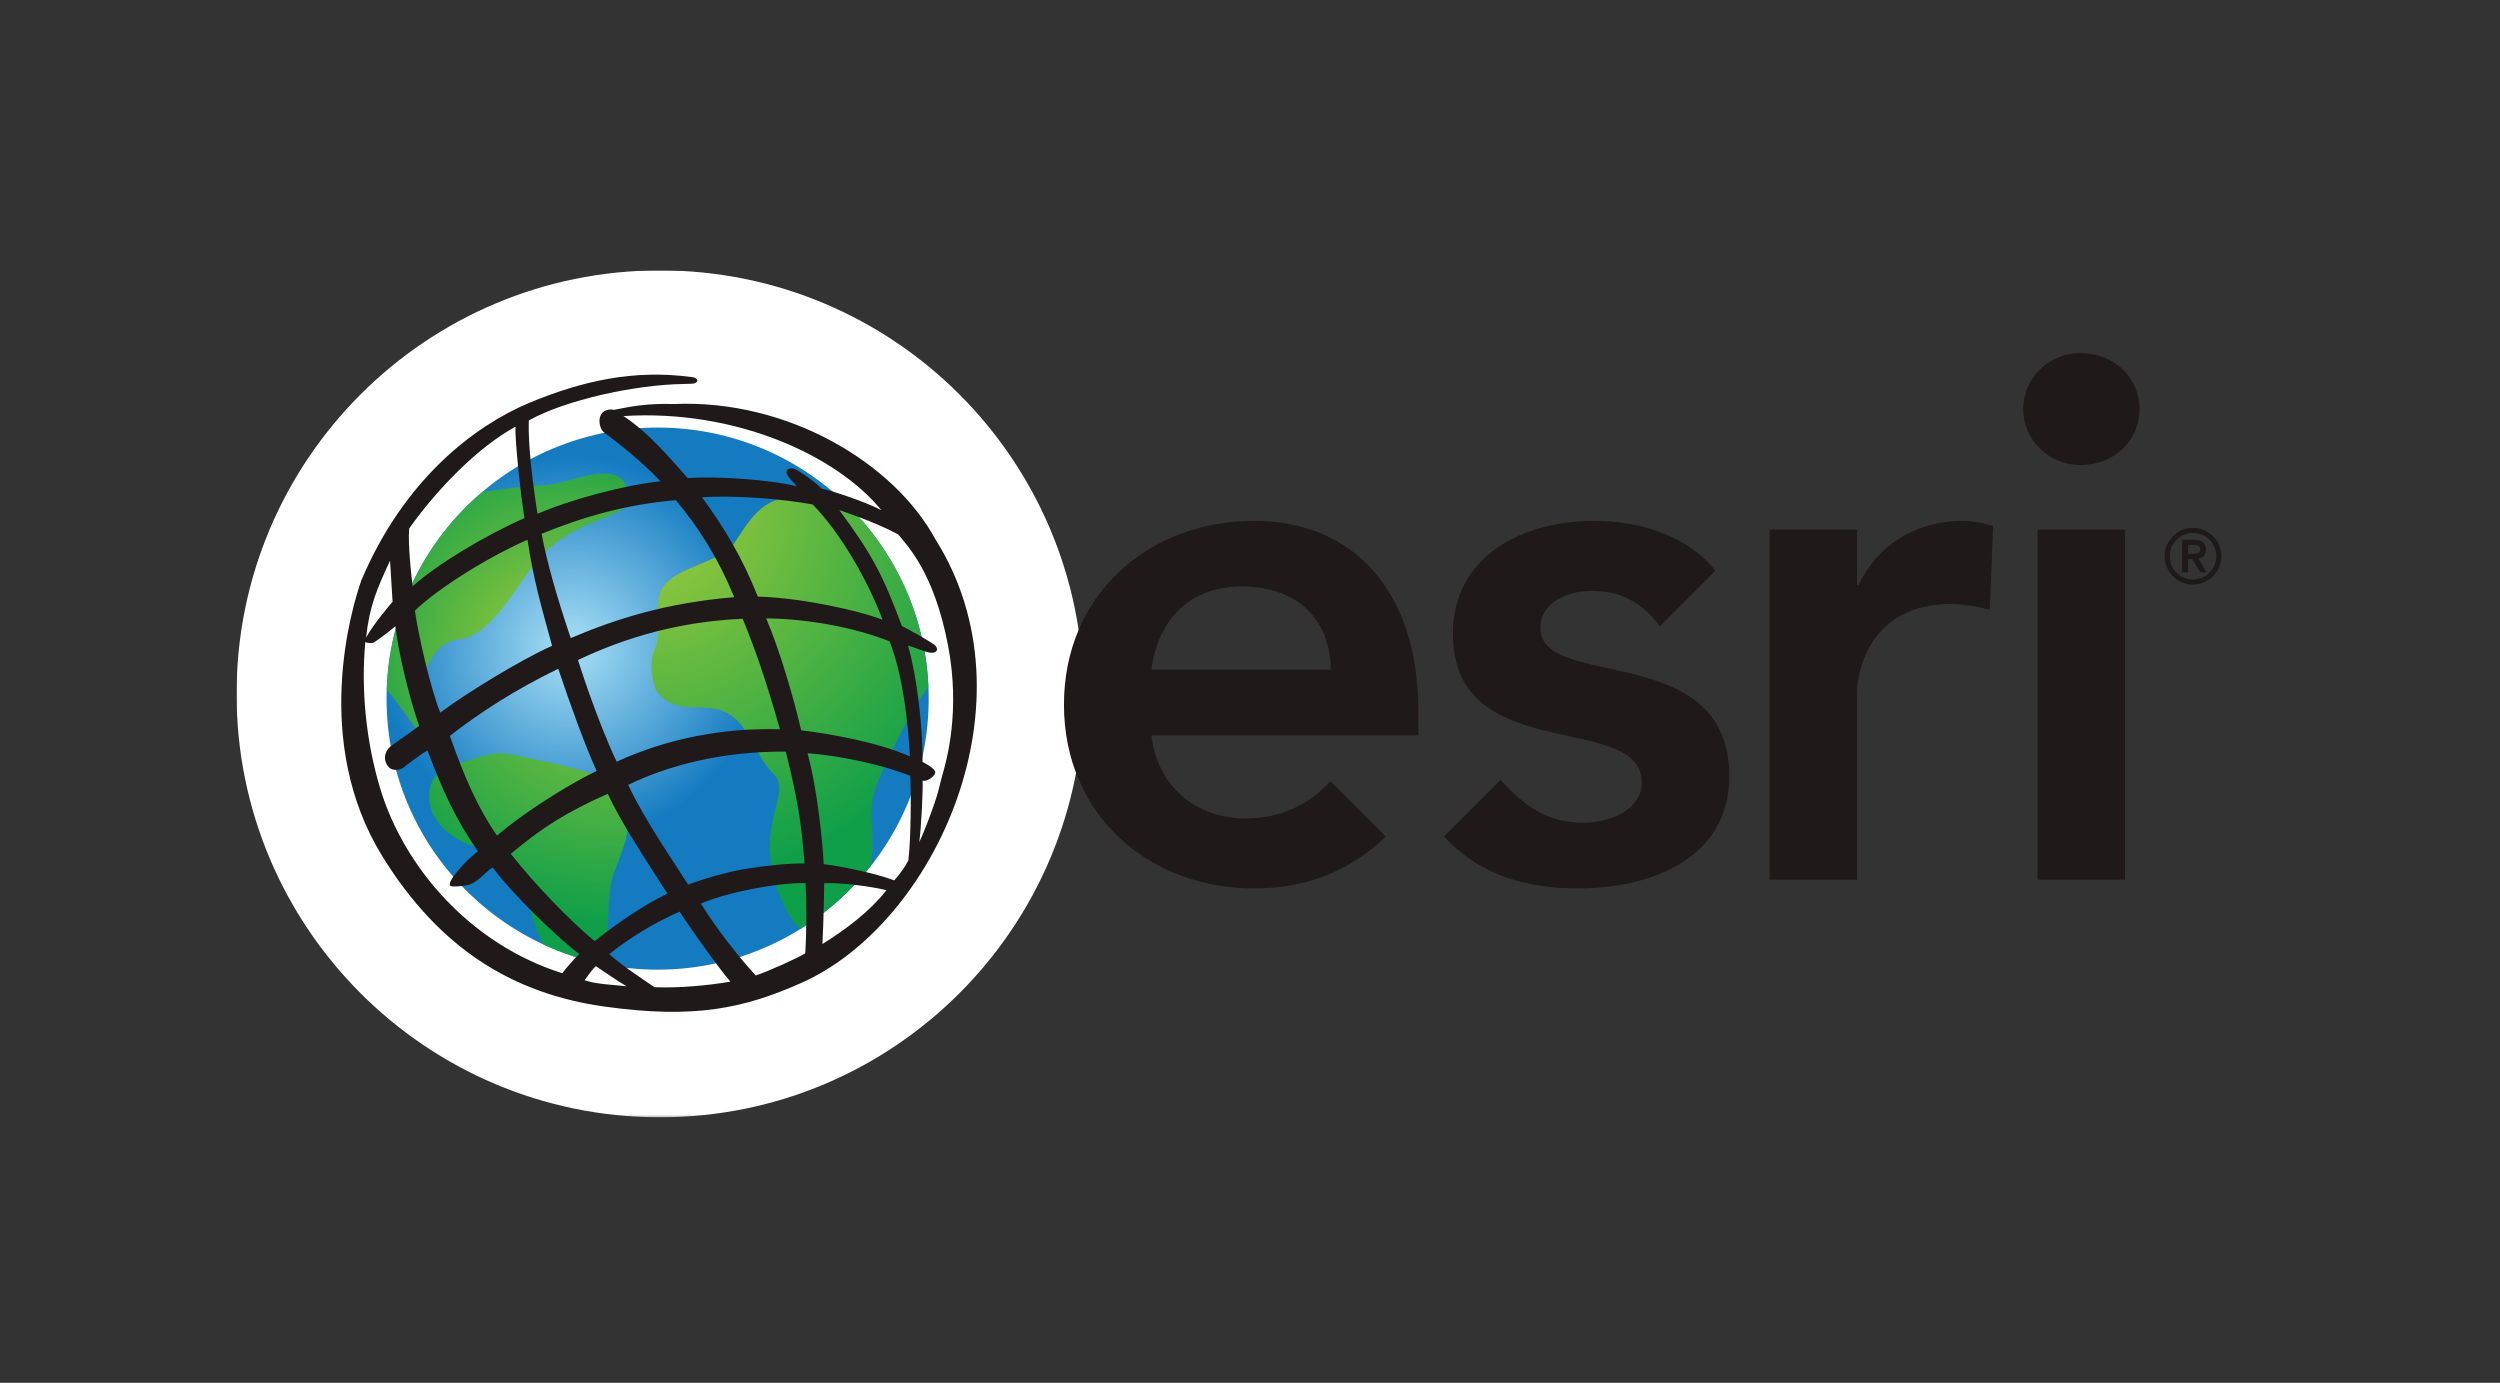 <?xml version="1.0" encoding="utf-8"?>
<!-- Generator: Adobe Illustrator 16.0.1, SVG Export Plug-In . SVG Version: 6.00 Build 0)  -->
<!DOCTYPE svg PUBLIC "-//W3C//DTD SVG 1.1//EN" "http://www.w3.org/Graphics/SVG/1.1/DTD/svg11.dtd">
<svg version="1.1" id="Layer_1" xmlns="http://www.w3.org/2000/svg" xmlns:xlink="http://www.w3.org/1999/xlink" x="0px" y="0px"
	 width="1186px" height="656px" viewBox="0 0 1186 656" enable-background="new 0 0 1186 656" xml:space="preserve">
<rect x="0" y="0" width="1186" height="656" fill="#333333" stroke="none"/>
<g>
	<g>
		<defs>
			<filter id="Adobe_OpacityMaskFilter" filterUnits="userSpaceOnUse" x="112.216" y="128.273" width="401.771" height="401.773">
				<feColorMatrix  type="matrix" values="1 0 0 0 0  0 1 0 0 0  0 0 1 0 0  0 0 0 1 0"/>
			</filter>
		</defs>
		<mask maskUnits="userSpaceOnUse" x="112.216" y="128.273" width="401.771" height="401.773" id="SVGID_3_">
			<g filter="url(#Adobe_OpacityMaskFilter)">
				<rect x="112.221" y="128.273" fill="#010101" width="401.765" height="401.758"/>
				<g enable-background="new    ">
					<g>
						<g>
							<defs>
								<path id="SVGID_1_" d="M112.221,314.189v33.107c7.606,93.503,79.06,168.979,170.685,182.748h60.387
									c91.684-13.779,163.122-89.289,170.684-182.854v-32.904c-8.36-103.619-95.093-185.098-200.883-185.098
									C207.39,129.189,120.652,210.623,112.221,314.189"/>
							</defs>
							<clipPath id="SVGID_4_">
								<use xlink:href="#SVGID_1_"  overflow="visible"/>
							</clipPath>
							
								<radialGradient id="SVGID_5_" cx="45.008" cy="185.461" r="9.319" gradientTransform="matrix(21.626 0 0 21.626 -660.243 -3680.008)" gradientUnits="userSpaceOnUse">
								<stop  offset="0" style="stop-color:#FFFFFF"/>
								<stop  offset="0.659" style="stop-color:#FFFFFF"/>
								<stop  offset="0.69" style="stop-color:#D7D6D7"/>
								<stop  offset="0.732" style="stop-color:#A8A5A5"/>
								<stop  offset="0.775" style="stop-color:#7E7B7B"/>
								<stop  offset="0.819" style="stop-color:#5C5859"/>
								<stop  offset="0.863" style="stop-color:#423D3E"/>
								<stop  offset="0.907" style="stop-color:#2F2829"/>
								<stop  offset="0.953" style="stop-color:#231D1E"/>
								<stop  offset="1" style="stop-color:#1F191A"/>
							</radialGradient>
							<rect x="112.221" y="129.189" clip-path="url(#SVGID_4_)" fill="url(#SVGID_5_)" width="401.754" height="400.856"/>
						</g>
					</g>
				</g>
			</g>
		</mask>
		<g mask="url(#SVGID_3_)">
			<defs>
				<rect id="SVGID_6_" x="112.217" y="128.273" width="401.764" height="401.772"/>
			</defs>
			<clipPath id="SVGID_7_">
				<use xlink:href="#SVGID_6_"  overflow="visible"/>
			</clipPath>
			<g clip-path="url(#SVGID_7_)">
				<g>
					<defs>
						<rect id="SVGID_8_" x="112.221" y="128.273" width="401.765" height="401.772"/>
					</defs>
					<clipPath id="SVGID_9_">
						<use xlink:href="#SVGID_8_"  overflow="visible"/>
					</clipPath>
					<path clip-path="url(#SVGID_9_)" fill="#FFFFFF" d="M513.979,329.154c0,110.927-89.934,200.892-200.881,200.892
						c-110.946,0-200.881-89.965-200.881-200.892c0-110.941,89.935-200.881,200.881-200.881
						C424.046,128.273,513.979,218.213,513.979,329.154"/>
				</g>
			</g>
		</g>
		<g>
			<g>
				<defs>
					
						<filter id="Adobe_OpacityMaskFilter_1_" filterUnits="userSpaceOnUse" x="161.427" y="180.768" width="298.427" height="298.419">
						<feColorMatrix  type="matrix" values="1 0 0 0 0  0 1 0 0 0  0 0 1 0 0  0 0 0 1 0"/>
					</filter>
				</defs>
				<mask maskUnits="userSpaceOnUse" x="161.427" y="180.768" width="298.427" height="298.419" id="SVGID_2_">
					<g filter="url(#Adobe_OpacityMaskFilter_1_)">
						<rect x="161.438" y="180.769" fill="#010101" width="298.416" height="298.418"/>
						<g enable-background="new    ">
							<g>
								<g>
									<defs>
										<path id="SVGID_10_" d="M165.491,331.149c0,80.177,64.99,145.163,145.138,145.163
											c80.172,0,145.167-64.986,145.167-145.163c0-80.164-64.995-145.147-145.167-145.147
											C230.481,186.002,165.491,250.985,165.491,331.149"/>
									</defs>
									<clipPath id="SVGID_11_">
										<use xlink:href="#SVGID_10_"  overflow="visible"/>
									</clipPath>
									
										<radialGradient id="SVGID_12_" cx="42.149" cy="187.991" r="9.32" gradientTransform="matrix(15.575 0 0 15.575 -345.833 -2596.752)" gradientUnits="userSpaceOnUse">
										<stop  offset="0" style="stop-color:#FFFFFF"/>
										<stop  offset="0.945" style="stop-color:#FFFFFF"/>
										<stop  offset="0.948" style="stop-color:#DDDDDC"/>
										<stop  offset="0.953" style="stop-color:#B2B0B0"/>
										<stop  offset="0.958" style="stop-color:#898687"/>
										<stop  offset="0.963" style="stop-color:#696566"/>
										<stop  offset="0.968" style="stop-color:#4F4A4B"/>
										<stop  offset="0.974" style="stop-color:#393434"/>
										<stop  offset="0.981" style="stop-color:#2B2626"/>
										<stop  offset="0.988" style="stop-color:#231C1D"/>
										<stop  offset="1" style="stop-color:#1F191A"/>
									</radialGradient>
									<rect x="165.491" y="186.002" clip-path="url(#SVGID_11_)" fill="url(#SVGID_12_)" width="290.3" height="290.311"/>
								</g>
							</g>
						</g>
					</g>
				</mask>
				<g mask="url(#SVGID_2_)">
					<defs>
						<rect id="SVGID_13_" x="161.432" y="180.769" width="298.418" height="298.418"/>
					</defs>
					<clipPath id="SVGID_14_">
						<use xlink:href="#SVGID_13_"  overflow="visible"/>
					</clipPath>
					<g clip-path="url(#SVGID_14_)">
						<g>
							<defs>
								<rect id="SVGID_15_" x="161.438" y="180.769" width="298.416" height="298.418"/>
							</defs>
							<clipPath id="SVGID_16_">
								<use xlink:href="#SVGID_15_"  overflow="visible"/>
							</clipPath>
							<path clip-path="url(#SVGID_16_)" fill="#FFFFFF" d="M459.844,329.979c0,82.385-66.796,149.209-149.212,149.209
								c-82.397,0-149.205-66.824-149.205-149.209c0-82.413,66.808-149.21,149.205-149.21
								C393.048,180.769,459.844,247.565,459.844,329.979"/>
						</g>
					</g>
				</g>
				<path fill="#1F191A" d="M987.014,167.509c15.775,0,27.962,11.428,27.962,26.534c0,15.126-12.187,26.563-27.962,26.563
					c-15.773,0-27.229-12.557-27.229-26.563C959.783,180.044,971.239,167.509,987.014,167.509"/>
				<rect x="966.63" y="251.26" fill="#1F191A" width="41.504" height="166.059"/>
				<path fill="#1F191A" d="M631.213,370.645c-9.777,10.288-22.329,17.611-40.321,17.611c-23.195,0-41.87-14.898-44.653-39.436
					h126.631v-11.416c0-57.795-31.475-90.289-77.865-90.289c-50.143,0-90.263,34.923-90.263,87.167
					c0,52.234,40.12,87.185,90.263,87.185c22.875,0,44.417-7.109,62.394-24.628L631.213,370.645z M589.137,278.224
					c25.957,0,41.864,15.238,42.228,39.443h-85.126C549.364,293.79,564.593,278.224,589.137,278.224"/>
				<path fill="#1F191A" d="M730.773,297.96c0-12.458,13.141-17.652,24.233-17.652c14.081,0,24.449,5.842,32.396,16.813
					l26.39-26.372c-13.671-17.071-36.32-23.641-57.761-23.641c-33.561,0-66.783,16.596-66.783,53.625
					c0,63.318,89.595,36.316,89.595,70.565c0,13.144-15.562,19.021-27.666,19.021c-17.593,0-28.654-8.592-39.347-20.313
					l-26.812,26.796c16.824,18.257,38.599,24.664,63.744,24.664c33.888,0,71.62-13.834,71.62-53.277
					C820.384,303.482,730.773,327.701,730.773,297.96"/>
				<path fill="#1F191A" d="M945.578,249.492c-4.799-1.36-9.612-2.384-14.748-2.384c-21.812,0-40.162,11.406-49.156,30.417h-0.672
					v-26.271h-41.504v166.062h41.504v-88.927c0-8.989,5.516-41.857,44.631-41.857c6.019,0,12.016,1.193,18.313,2.692
					L945.578,249.492z"/>
				<path fill="#1F191A" d="M1040.35,250.429c7.398,0,13.451,6.055,13.451,13.457c0,7.404-6.053,13.434-13.451,13.434
					c-7.408,0-13.433-6.028-13.433-13.434C1026.917,256.482,1032.941,250.429,1040.35,250.429 M1040.35,274.944
					c6.118,0,11.067-4.954,11.067-11.06c0-6.113-4.949-11.062-11.067-11.062c-6.107,0-11.049,4.948-11.049,11.062
					C1029.301,269.99,1034.241,274.944,1040.35,274.944 M1035.178,256.118h5.926c3.704,0,5.416,1.653,5.416,4.631
					c0,2.662-1.564,3.957-3.656,4.212l3.984,6.508h-2.955l-3.837-6.296h-2.044v6.296h-2.834V256.118z M1038.012,262.8h2.044
					c1.73,0,3.658-0.104,3.658-2.182c0-2.062-1.928-2.173-3.658-2.127h-2.044V262.8z"/>
				<polyline fill="none" points="1131.864,567.836 1131.864,87.646 57.16,87.646 57.16,567.836 				"/>
				<g>
					<g>
						<defs>
							<path id="SVGID_17_" d="M183.387,331.416c0,71.029,57.59,128.585,128.582,128.585c71.023,0,128.605-57.556,128.605-128.585
								c0-71.006-57.582-128.583-128.605-128.583C240.977,202.833,183.387,260.41,183.387,331.416"/>
						</defs>
						<clipPath id="SVGID_18_">
							<use xlink:href="#SVGID_17_"  overflow="visible"/>
						</clipPath>
						
							<radialGradient id="SVGID_19_" cx="32.693" cy="191.161" r="9.32" gradientTransform="matrix(9.784 0 0 9.784 -49.004 -1562.874)" gradientUnits="userSpaceOnUse">
							<stop  offset="0" style="stop-color:#A9E0F6"/>
							<stop  offset="1" style="stop-color:#147BC1"/>
						</radialGradient>
						<rect x="183.387" y="202.833" clip-path="url(#SVGID_18_)" fill="url(#SVGID_19_)" width="257.182" height="257.168"/>
					</g>
				</g>
				<g>
					<g>
						<defs>
							<path id="SVGID_20_" d="M257.693,230.243c-9.915,0.42-19.413,1.729-28.882,3.143c-26.823,22.777-44.155,56.33-45.33,93.988
								c7.586,7.991,17.592,26.043,29.146,36.488c1.527-0.689,3.184-1.268,4.955-1.81c-5.673-6.583-13.589-15.309-14.784-19.314
								c-5.834-19.683,0.916-38.098,15.521-39.549c13.081-1.318,24.303-20.776,33.533-33.557
								c18.982-26.249,48.138-21.861,46.68-35.008c-1.675-7.684-6.224-10.027-12.014-10.027
								C277.814,224.596,266.331,229.909,257.693,230.243"/>
						</defs>
						<clipPath id="SVGID_21_">
							<use xlink:href="#SVGID_20_"  overflow="visible"/>
						</clipPath>
						
							<radialGradient id="SVGID_22_" cx="35.88" cy="189.011" r="9.325" gradientTransform="matrix(12.004 0 0 12.004 -164.969 -1959.971)" gradientUnits="userSpaceOnUse">
							<stop  offset="0" style="stop-color:#A4CD39"/>
							<stop  offset="0.961" style="stop-color:#0F9F49"/>
							<stop  offset="1" style="stop-color:#0F9F49"/>
						</radialGradient>
						<rect x="183.487" y="224.596" clip-path="url(#SVGID_21_)" fill="url(#SVGID_22_)" width="116.503" height="139.262"/>
					</g>
				</g>
				<g>
					<g>
						<defs>
							<path id="SVGID_23_" d="M223.084,360.485c-1.895,0.547-3.742,1.047-5.502,1.567c-1.585,0.426-2.824,1.056-4.955,1.81
								c-4.732,2.095-8.138,5.33-8.938,12.207c-1.441,12.504,10.44,22.298,20.455,25.179c12.688,3.635,13.767-0.625,20.414,8.389
								c4.661,6.289,5.569,17.967,7.941,25.647c1.337,4.297,3.123,8.551,5.284,12.744c9.073,4.219,18.709,7.441,28.785,9.452
								c2.493-14.808,1.372-34.806,4.676-43.442c6.798-17.691,10.623-25.479,1.454-43.737c-20.193-5.715-26.333-7.521-46.672-11.697
								c-4.161-0.847-6.741-1.274-9.068-1.274C233.341,357.328,230.359,358.356,223.084,360.485"/>
						</defs>
						<clipPath id="SVGID_24_">
							<use xlink:href="#SVGID_23_"  overflow="visible"/>
						</clipPath>
						
							<radialGradient id="SVGID_25_" cx="40.968" cy="186.447" r="9.334" gradientTransform="matrix(15.257 0 0 15.257 -331.088 -2543.089)" gradientUnits="userSpaceOnUse">
							<stop  offset="0" style="stop-color:#A4CD39"/>
							<stop  offset="0.961" style="stop-color:#0F9F49"/>
							<stop  offset="1" style="stop-color:#0F9F49"/>
						</radialGradient>
						<rect x="202.248" y="357.328" clip-path="url(#SVGID_24_)" fill="url(#SVGID_25_)" width="99.62" height="100.152"/>
					</g>
				</g>
				<g>
					<g>
						<defs>
							<path id="SVGID_26_" d="M348.139,257.97c-5.961,8.509-26.857,10.841-33.553,20.416c-5.223,7.47,0.167,22.155-4.378,30.627
								c-2.095,3.907-1.128,15.242,1.433,18.947c8.042,11.702,21.406,5.2,31.463,9.403c12.283,5.122,13.68,19.375,23.866,29.778
								c10.188,10.432-13.004,26.491,5.938,64.406c2.022,4.078,4.383,7.056,6.907,9.105c12.814-7.978,24.094-18.133,33.364-29.967
								c2.871-19.149-3.598-25.271,4.495-42.804c4.979-10.809,13.519-29.525,22.737-42.218
								c-1.553-35.504-17.499-67.272-42.16-89.601c-2.312,0.644-5.259,0.755-9.277,0.03c-3.446-0.637-6.554-0.916-9.372-0.916
								C360.588,235.182,354.92,248.273,348.139,257.97"/>
						</defs>
						<clipPath id="SVGID_27_">
							<use xlink:href="#SVGID_26_"  overflow="visible"/>
						</clipPath>
						
							<radialGradient id="SVGID_28_" cx="44.12" cy="181.948" r="9.321" gradientTransform="matrix(20.167 0 0 20.167 -585.279 -3428.421)" gradientUnits="userSpaceOnUse">
							<stop  offset="0" style="stop-color:#A4CD39"/>
							<stop  offset="0.961" style="stop-color:#0F9F49"/>
							<stop  offset="1" style="stop-color:#0F9F49"/>
						</radialGradient>
						<rect x="308.113" y="235.182" clip-path="url(#SVGID_27_)" fill="url(#SVGID_28_)" width="132.298" height="205.474"/>
					</g>
				</g>
				<path fill="#1F191A" d="M270.761,302.708c21.882-9.292,45.603-16.737,77.575-19.414c-8.143-19.544-17.136-33.35-27.712-45.997
					c-23.574,1.894-45.093,8.249-63.695,15.938C259.662,267.717,264.828,285.243,270.761,302.708 M372.773,356.591
					c-30.272-0.359-56.694,6.881-74.756,15.763c7.656,16.482,22.793,38.321,28.445,47.313c9.844-3.669,20.421-6.419,28.624-7.701
					c8.209-1.276,19.146-2.484,26.56-2.35C380.306,390.42,378.063,377.481,372.773,356.591 M292.542,361.362
					c24.194-11.123,50.753-16.128,77.494-15.401c-7.297-25.288-11.482-37.018-17.692-52.408
					c-29.711,1.286-55.056,8.613-78.152,19.556C274.191,313.107,282.699,340.465,292.542,361.362 M385.533,239.312
					c-14.823-2.688-36.458-4.398-52.507-3.433c10.942,15.152,18.963,28.351,26.495,47.156c20.302,0.508,47.888,6.563,59.198,11.013
					C411.976,276.048,399.152,253.197,385.533,239.312 M431.672,358.832c-0.916-16.712-3.472-39.034-9.666-54.571
					c-16.418-6.587-38.837-10.708-58.532-10.896c6.076,14.171,13.142,37.852,16.594,53.088
					C394.289,348.162,416.534,352.185,431.672,358.832 M418.117,242.004c-21.158-25.911-69.042-47.95-122.354-44.633
					c11.913,7.854,21.828,19.715,30.519,29.479c13.304-1.219,41.266,0.979,51.781,3.887c-1.791-2.119-3.993-4.216-4.56-5.461
					c-1.494-3.208,2.094-3.896,4.979-2.063c3.648,2.333,7.854,5.121,11.188,8.521C395.852,233.121,411.061,238.331,418.117,242.004
					 M443.645,366.722c-0.604,2.083-4.261,4.17-5.96,3.647c0.247,3.691-0.613,22.031-1.579,29.108
					c2.545-5.232,7.409-18.224,8.871-23.699l2.062-8.064c2.05-6.862,8.699-30.542,2.676-61.696
					c-6.674-34.621-19.2-46.974-23.582-52.475c-11.125-6.048-27.957-11.539-27.957-11.539c15.259,20.652,20.543,30.369,29.667,54.97
					c5.289,2.748,14.896,8.071,16.084,9.536c0.972,1.143,0.981,3.211-2.036,3.167c-2.505-0.021-7.366-2.415-11.133-3.422
					c4.008,13.401,7.11,38.431,6.878,55.197C437.634,361.452,444.248,364.654,443.645,366.722 M424.192,417.662
					c2.189-2.188,5.471-6.826,6.75-9.53c1.274-10.985,1.315-33.521,0.845-40.091c-13.248-5.37-33.725-9.619-48.688-10.724
					c4.868,17.852,7.302,44.11,7.666,52.661C397.94,410.71,416.05,414.377,424.192,417.662 M390.157,447.85
					c11.596-7.231,22.492-15.539,30.39-25.545c-6.801-1.703-22.002-3.768-29.543-3.285
					C391.004,419.02,390.765,437.085,390.157,447.85 M358.498,462.769c5.766-1.845,20.455-8.515,23.512-10.521
					c0.73-11.846,0.608-25.304,0.122-33.346c-15.441,0-37.197,4.515-49.656,9.736C339.708,440.27,349.677,453.104,358.498,462.769
					 M289.079,452.646c4.317,4.354,21.423,15.683,21.423,15.683c11.377,0.49,25.749-0.844,36.013-2.639
					c-5.657-6.454-19.788-26.458-24.074-33.195C311.498,437.085,297.646,445.532,289.079,452.646 M242.333,405.041
					c10.882,13.952,27.916,31.66,39.767,41.438c11.221-9.015,23.938-17.439,34.516-22.571
					c-9.125-14.154-22.611-34.704-28.259-47.348C268.112,385.536,256.62,393.062,242.333,405.041 M213.406,349.083
					c6.933,19.78,13.634,34.869,22.388,47.318c10.233-8.9,31.222-22.957,47.269-30.653c-5.284-11.36-12.915-32.597-18.234-48.502
					C244.161,327.395,228.725,337.282,213.406,349.083 M196.816,289.707c1.65,11.377,7.111,35.916,12.03,48.371
					c11.681-8.792,38.106-25.104,53.068-31.701c-5.229-19.06-8.751-31.095-11.677-50.33
					C229.09,265.455,206.73,280.064,196.816,289.707 M194.252,249.165c-0.734,5.734,0.03,16.336,1.471,28.993
					c11.67-10.441,34.217-24.061,53.063-32.369c-2.188-14.361-4.505-37.268-4.262-43.365c-17.428,9.56-36.564,28.784-50.583,48.502
					 M250.973,191.152c25.061-10.367,49.453-16.068,77.617-12.216c3.131,0.425,2.874,3.082-0.456,3.112l-3.973,0.107
					c-22.683,0.353-56.049,7.555-73.311,17.331c-0.363,11.509,1.821,29.803,4.136,44.221c15.678-6.598,39.929-13.374,58.345-15.395
					c-10.456-11.112-24.676-21.624-26.376-22.845c-1.7-1.219-2.553-3.3-2.553-5.982c0.244-5.015,4.551-5.639,6.859-5.046
					c7.661-1.497,15.287-3.157,28.271-2.771c54.869-2.4,104.999,28.638,124.129,64.023c48.478,76.654,0.021,182.408-63.446,210.572
					c-27.142,12.05-50.42,17.246-93.331,11.265c-42.99-6.005-78.137-27.019-105.436-71.198
					c-33.624-54.44-14.695-117.861-9.969-131.153C191.721,227.438,224.897,202.146,250.973,191.152 M186.24,285.491
					c-0.542-8.245-1.204-19.546-1.204-19.546c-6.058,13.179-9.682,21.12-11.372,36.503
					C177.905,294.943,186.24,285.491,186.24,285.491 M274.799,452.611c-9.126-6.806-31.702-28.212-41.059-41.118
					c-3.435,2.021-7.267,7.526-12.246,8.471c-1.953,0.365-6.357,0.903-7.657,0.365c-1.297-0.536,0.293-3.283,1.698-5.126
					c2.435-3.172,5.989-7.309,11.186-11.331c-11.122-16.305-16.408-28.225-23.977-47.88c-4.373,2.729-7.547,5.158-11.364,8.188
					c-1.283,1.014-4.815,1.66-6.531,0.124c-3.111-2.794-3.159-7.713,1.215-10.827c1.795-1.278,10.687-7.423,12.762-9.152
					c-5.471-15.774-10.041-36.498-11.26-47.248c-3.64,3.168-8.766,6.776-10.207,7.757c-2.076,0.588-3.461-0.08-4.06-0.177
					c-2.079,22.304,0.319,46.856,6.953,69.03c11.397,38.126,43.366,74.481,86.51,88.01
					C267.765,460.191,272.728,454.45,274.799,452.611 M297.288,467.886c-4.262-2.438-9.604-6.226-14.589-9.528
					c-2.066,1.826-3.736,4.513-5.386,6.671C283.027,466.974,290.725,467.148,297.288,467.886"/>
				<polyline fill="none" points="1131.864,567.836 1131.864,87.646 57.16,87.646 57.16,567.836 				"/>
			</g>
		</g>
	</g>
</g>
</svg>
